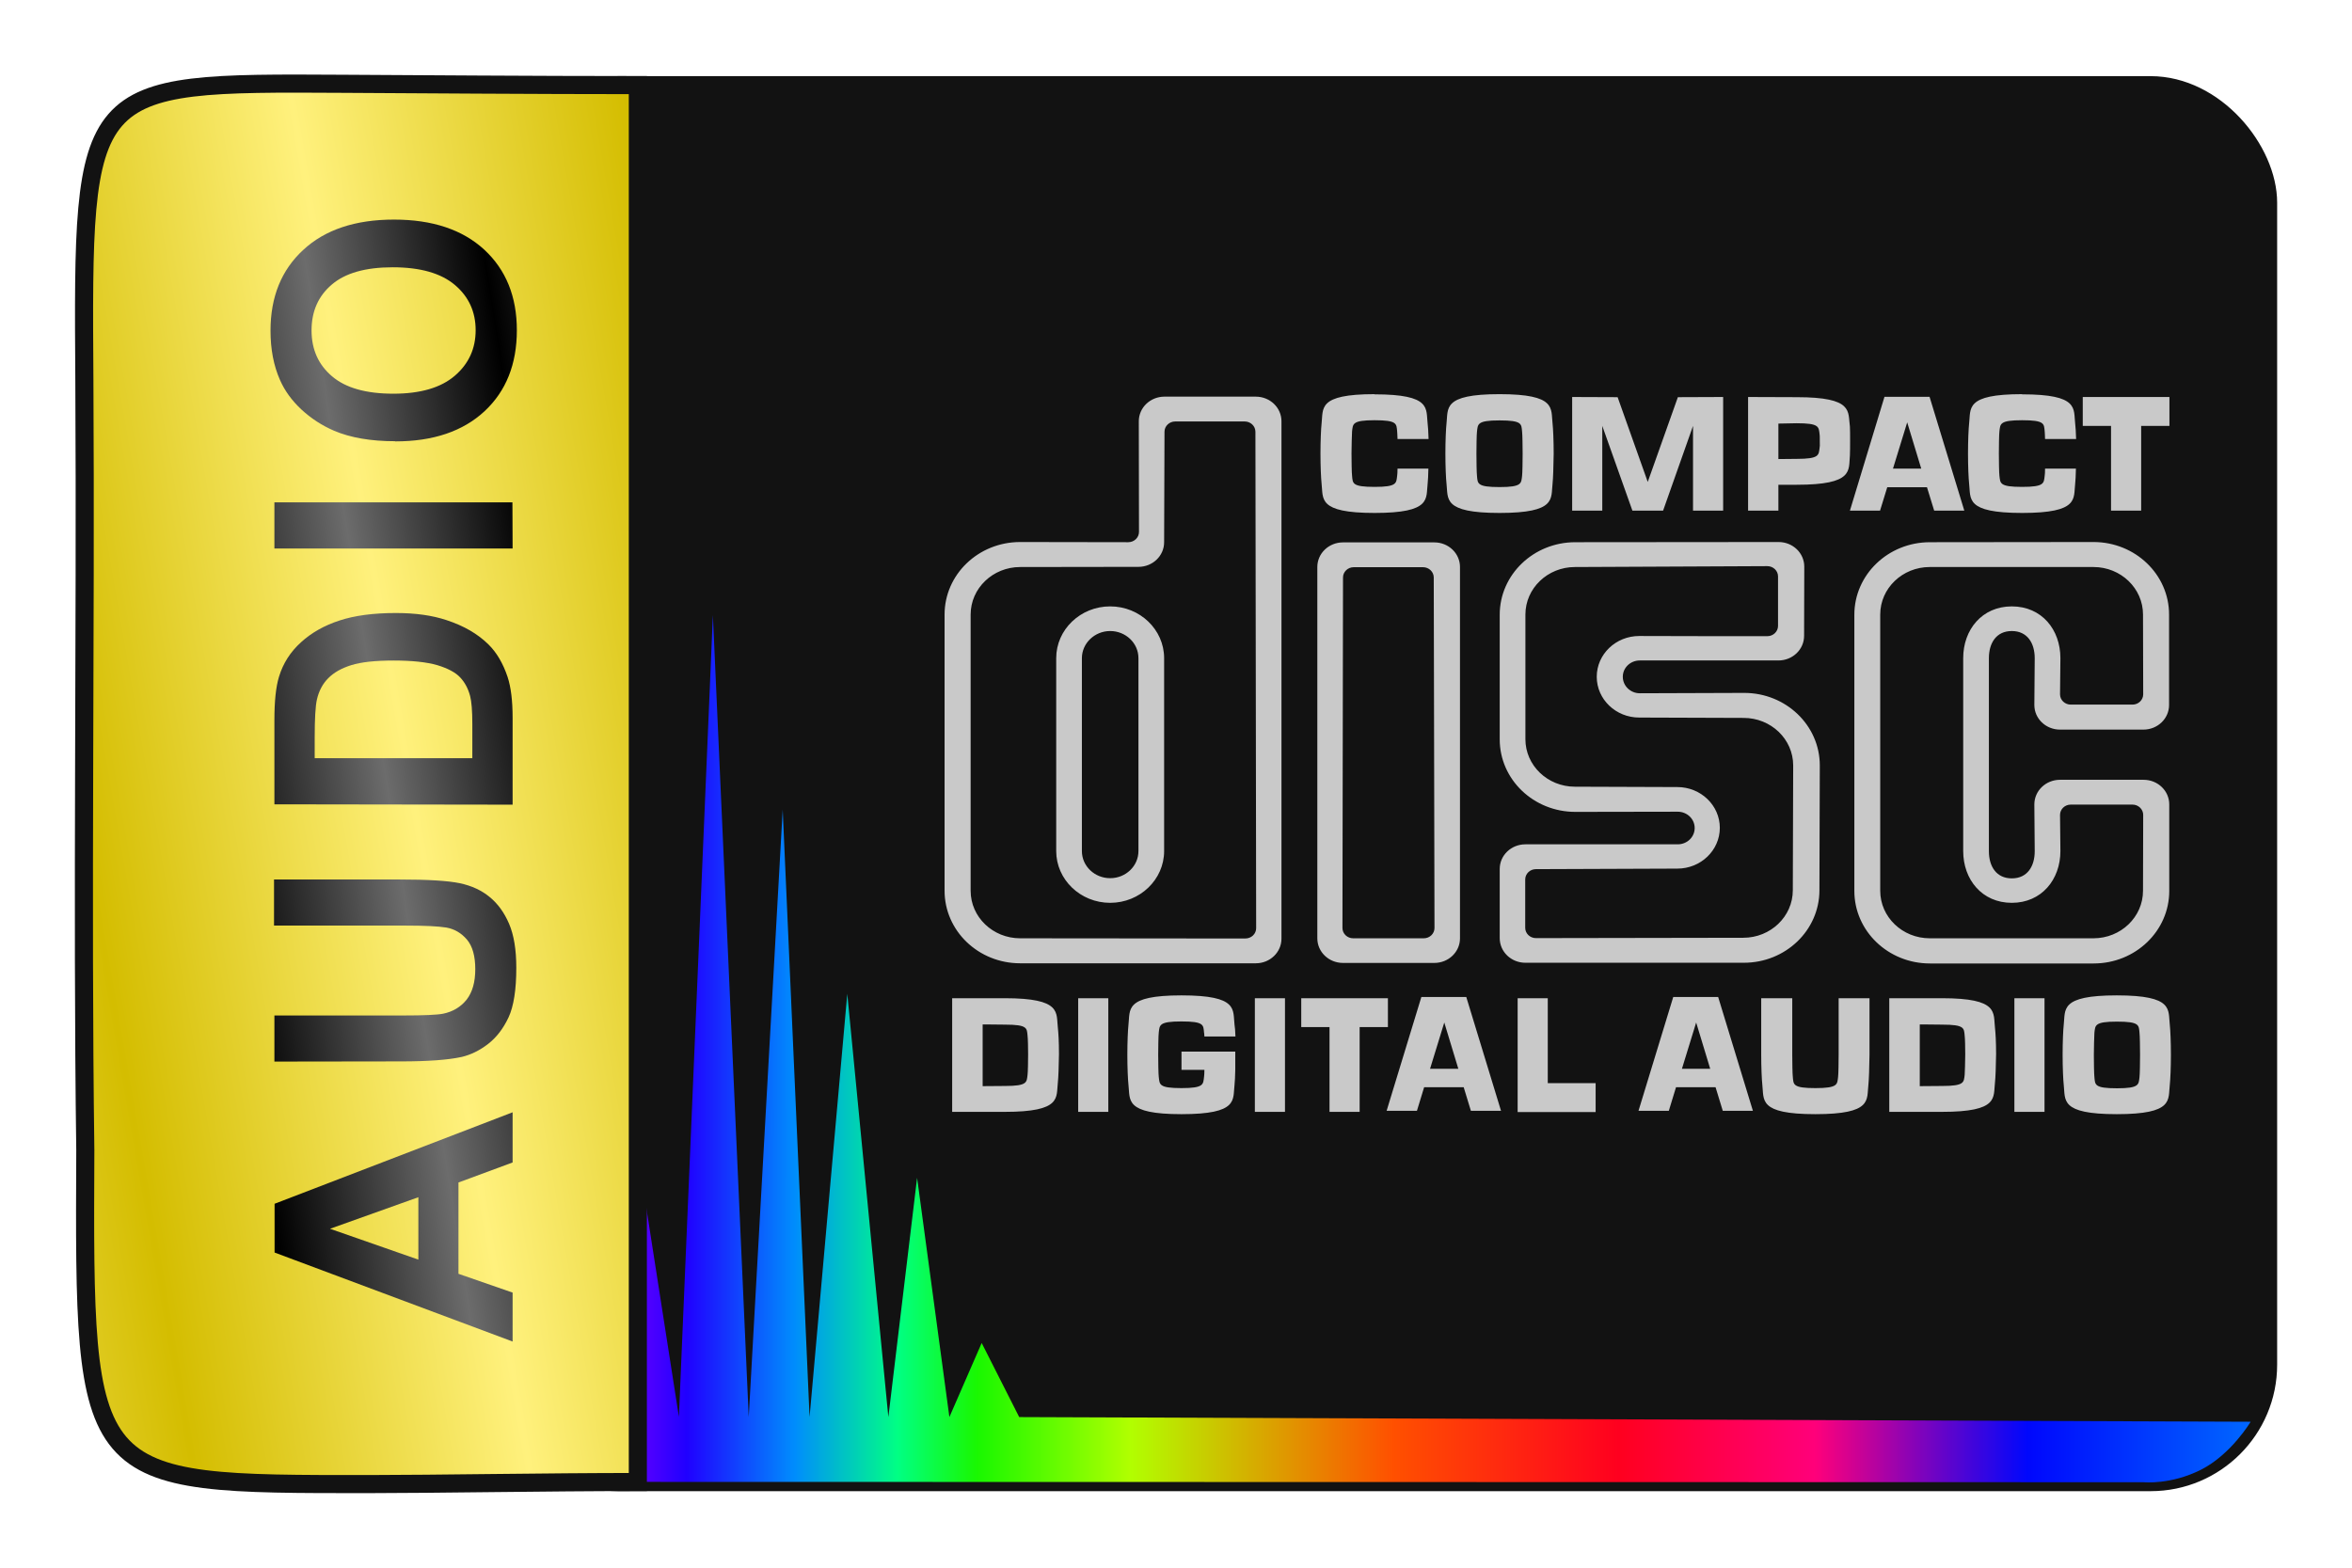 <svg viewBox="0 0 126 84" xmlns="http://www.w3.org/2000/svg"><linearGradient id="a" gradientUnits="userSpaceOnUse" spreadMethod="reflect" x1="-54.91" x2="-53.48" y1="20.56" y2="30.1"><stop offset="0" stop-color="#6c6c6c"/><stop offset="1"/></linearGradient><linearGradient id="b" gradientTransform="matrix(0 -.2 .21 0 -21.79 93.04)" gradientUnits="userSpaceOnUse" x1="67.11" x2="67.11" y1="259.37" y2="735.14"><stop offset="0" stop-color="#7e00ff"/><stop offset=".041" stop-color="#2000ff"/><stop offset=".099" stop-color="#008eff" stop-opacity=".99"/><stop offset=".154" stop-color="#00ff84"/><stop offset=".197" stop-color="#1aff00" stop-opacity=".97"/><stop offset=".279" stop-color="#b1ff00"/><stop offset=".42" stop-color="#ff5000"/><stop offset=".541" stop-color="#ff001f"/><stop offset=".646" stop-color="#ff007a"/><stop offset=".76" stop-color="#0007ff" stop-opacity=".99"/><stop offset=".881" stop-color="#0068ff"/><stop offset="1" stop-opacity=".99"/></linearGradient><filter id="c" color-interpolation-filters="sRGB" height="1" width="1" x="0" y="0"><feGaussianBlur stdDeviation=".002"/></filter><linearGradient id="d" gradientTransform="matrix(.99 0 0 .95 .36 1.93)" gradientUnits="userSpaceOnUse" spreadMethod="reflect" x1="3.66" x2="21.33" y1="42.02" y2="39.08"><stop offset="0" stop-color="#d4bd00"/><stop offset="1" stop-color="#fff17d"/></linearGradient><rect fill="#121212" height="75.14" ry="6.44" stroke="#121212" stroke-linecap="round" stroke-linejoin="round" stroke-width=".68" width="94.98" x="26.67" y="4.42"/><path d="m38.19 32.96-1.82 42.96-2.4-15.4-1.54 15.4-1.92-27.06-1.85 27.06c-.31-1.47-.92-3.96-.92-3.96l.03 7.44 87.06.02s1.46.15 3.08-.67 2.66-2.57 2.66-2.57l-65.97-.25-2.01-3.97-1.73 3.97-1.73-12.82-1.54 12.82-2.2-22.68-2.02 22.68-1.44-32.55-1.82 32.55z" fill="url(#b)" stroke-width=".97"/><path d="m34.12 4.56c-5.36 0-12.01-.05-15.75-.07-13.94-.08-13.96-.08-13.85 15.96.08 13.76-.13 27.73.05 41.18-.08 17.95-.12 17.9 15.26 17.89 3.36 0 9.58-.11 14.28-.11h.06v-74.85z" fill="url(#d)" stroke="#121212" stroke-width=".97"/><g fill="url(#a)" filter="url(#c)" stroke-width="0" transform="matrix(0 -.95 .99 0 1.85 -.66)"><path d="m-63.43 25.87h-2.83l-1.13-2.93h-5.15l-1.06 2.93h-2.76l5.02-12.88h2.75zm-4.79-5.1-1.78-4.78-1.74 4.78z"/><path d="m-60.57 12.98h2.6v6.98q0 1.66.1 2.15.17.79.79 1.27.63.47 1.72.47 1.11 0 1.67-.45.56-.46.68-1.12.11-.66.11-2.19v-7.13h2.6v6.77q0 2.32-.21 3.28-.21.96-.78 1.62-.56.66-1.51 1.05-.95.39-2.48.39-1.85 0-2.8-.42-.95-.43-1.5-1.11-.55-.69-.73-1.43-.25-1.11-.25-3.27z"/><path d="m-46.06 12.98h4.75q1.61 0 2.45.25 1.13.33 1.94 1.19.81.85 1.23 2.09.42 1.23.42 3.04 0 1.59-.4 2.74-.48 1.41-1.38 2.28-.68.66-1.83 1.03-.86.27-2.3.27h-4.9zm2.6 2.18v8.53h1.94q1.09 0 1.57-.12.63-.16 1.05-.54.42-.38.69-1.24.26-.87.26-2.36 0-1.49-.26-2.29-.26-.8-.74-1.25-.47-.45-1.2-.61-.54-.12-2.14-.12z"/><path d="m-31.63 25.87v-12.89h2.6v12.88z"/><path d="m-25.58 19.51q0-1.97.59-3.3.44-.98 1.2-1.77.76-.78 1.67-1.16 1.2-.51 2.78-.51 2.85 0 4.55 1.77 1.71 1.77 1.71 4.91 0 3.12-1.7 4.89-1.7 1.76-4.54 1.76-2.87 0-4.57-1.75-1.7-1.76-1.7-4.83zm2.68-.09q0 2.19 1.01 3.32 1.01 1.13 2.57 1.13 1.56 0 2.55-1.12 1-1.13 1-3.37 0-2.21-.98-3.3-.97-1.09-2.58-1.09-1.61 0-2.59 1.11-.98 1.1-.98 3.32z"/></g><g fill="#c9c9c9" stroke-width="14.74" transform="matrix(.99 0 0 .95 .36 1.93)"><path d="m74.02 20.2c-3.11 0-2.77.81-2.87 1.66-.03.28-.06.98-.06 1.69s.03 1.41.06 1.69c.1.85-.24 1.66 2.87 1.66s2.77-.81 2.87-1.66c.02-.16.03-.47.04-.84h-1.67c0 .19-.01.34-.02.4-.05.42 0 .63-1.22.63-1.23 0-1.18-.2-1.22-.63-.02-.14-.03-.89-.03-1.25 0-.35.02-1.11.03-1.25.05-.42 0-.63 1.22-.63 1.23 0 1.18.2 1.22.63.01.06.01.23.02.43h1.68c-.01-.38-.03-.7-.05-.86-.1-.85.24-1.66-2.87-1.66zm6.76 0c-3.11 0-2.77.81-2.87 1.66-.03.28-.06.98-.06 1.69s.03 1.41.06 1.69c.1.85-.24 1.66 2.87 1.66s2.77-.81 2.87-1.66c.03-.28.05-.98.06-1.69 0-.71-.03-1.41-.06-1.69-.1-.85.24-1.66-2.87-1.66zm28.28 0c-3.11 0-2.77.81-2.87 1.66-.03.28-.06.98-.06 1.69s.03 1.41.06 1.69c.1.85-.24 1.66 2.87 1.66s2.77-.81 2.87-1.66c.02-.16.03-.47.04-.84h-1.67c0 .19-.01.34-.02.4-.05.42 0 .63-1.22.63-1.23 0-1.18-.2-1.23-.63-.02-.14-.03-.89-.03-1.25 0-.35.01-1.11.03-1.25.05-.42 0-.63 1.23-.63s1.18.2 1.22.63c.01.06.01.23.02.43h1.68c-.01-.38-.03-.7-.05-.86-.1-.85.24-1.66-2.87-1.66zm-7.45.15-1.87 6.42h1.63l.39-1.32h2.15l.39 1.32h1.63l-1.88-6.42zm-16.9.01v6.41h1.63v-4.78l1.63 4.78h1.66l1.62-4.78v4.78h1.63v-6.41l-2.45.01-1.63 4.78-1.63-4.78zm27.63 0v1.63h1.53v4.78h1.63v-4.78h1.53v-1.63zm-18.11 0v6.41h1.64v-1.46h.99c3.11 0 2.8-.81 2.88-1.66.01-.15.01-.61.01-.81 0-.25 0-.71-.01-.81-.12-.85.23-1.66-2.88-1.66zm-13.45 1.32c1.23 0 1.18.2 1.22.63.02.14.03.9.03 1.25s-.01 1.11-.03 1.25c-.05.42 0 .63-1.22.63-1.23 0-1.18-.2-1.22-.63-.02-.14-.03-.89-.03-1.25 0-.35.01-1.11.03-1.25.05-.42 0-.63 1.22-.63zm22.06.11.76 2.61h-1.53zm-5.98.05c1.23 0 1.19.2 1.24.63.01.14.01.02.01.37s.01.24-.01.38c-.05.42-.01.63-1.24.63l-.99.01v-2z"/><path d="m63.57 54.11c-3.11 0-2.77.81-2.87 1.66-.03.28-.06.98-.06 1.69s.03 1.41.06 1.69c.1.85-.24 1.66 2.87 1.66s2.77-.81 2.87-1.66c.02-.16.03-.47.04-.84v-1.03h-2.91v1.03h1.24c0 .19-.01.34-.02.4-.05.42 0 .63-1.22.63-1.23 0-1.18-.2-1.23-.63-.02-.14-.03-.89-.03-1.25 0-.35.01-1.11.03-1.25.05-.42 0-.63 1.23-.63s1.18.2 1.22.63c.01.06.01.02.02.22h1.68c-.01-.38-.03-.49-.05-.66-.1-.85.24-1.66-2.87-1.66zm50.61 0c-3.11 0-2.77.81-2.87 1.66-.03.28-.06.98-.06 1.69s.03 1.41.06 1.69c.1.85-.24 1.66 2.87 1.66s2.77-.81 2.87-1.66c.03-.28.06-.98.06-1.69s-.03-1.41-.06-1.69c-.1-.85.24-1.66-2.87-1.66zm-37.63.09-1.88 6.42h1.64l.39-1.33h2.14l.39 1.33h1.63l-1.88-6.42zm13.63 0-1.88 6.42h1.64l.39-1.33h2.14l.39 1.33h1.63l-1.88-6.42zm-32.2.07v6.41h1.63v-6.41zm9.56 0v6.41h1.63v-6.41zm2.51 0v1.63h1.53v4.78h1.63v-4.78h1.53v-1.63zm11.71 0v6.42h4.22v-1.63h-2.59v-4.79zm13.18 0v3.19c0 .71.03 1.41.06 1.69.1.85-.24 1.66 2.87 1.66s2.77-.81 2.87-1.66c.03-.28.05-.98.06-1.69v-3.19h-1.67v3.19c0 .35-.01 1.11-.03 1.25-.05.42 0 .63-1.23.63s-1.18-.2-1.22-.63c-.02-.14-.03-.89-.03-1.25v-3.19zm13.7 0v6.41h1.63v-6.41zm-57.48 0v6.41h2.85c3.11 0 2.77-.81 2.87-1.66.03-.28.05-.89.06-1.6 0-.71-.03-1.2-.06-1.48-.1-.85.24-1.67-2.87-1.67h-.89zm50.71 0v6.41h2.85c3.11 0 2.77-.81 2.87-1.66.03-.28.05-.89.06-1.6 0-.71-.03-1.2-.06-1.48-.1-.85.24-1.67-2.87-1.67h-.89zm12.32 1.32c1.23 0 1.18.2 1.22.63.02.14.03.89.03 1.25 0 .35-.01 1.11-.03 1.25-.05.42 0 .63-1.22.63-1.23 0-1.18-.2-1.22-.63-.02-.14-.03-.89-.03-1.25 0-.35.02-1.11.03-1.25.05-.42 0-.63 1.22-.63zm-36.4.05.76 2.61h-1.53zm13.63 0 .76 2.61h-1.53zm-38.61.11h.3l.91.01c1.23 0 1.18.2 1.22.63.02.14.03.69.03 1.04s-.01 1.02-.03 1.16c-.05.42 0 .63-1.22.63l-1.21.01zm50.71 0h.3l.91.01c1.23 0 1.18.2 1.22.63.02.14.03.69.03 1.04s-.02 1.02-.03 1.16c-.05.42 0 .63-1.22.63l-1.21.01z"/><path d="m62.65 20.34c-.77 0-1.39.62-1.39 1.39l.01 6.24c0 .32-.26.58-.58.58l-5.85-.01c-2.26 0-4.09 1.83-4.09 4.09v15.58c0 2.26 1.83 4.09 4.09 4.09h10.19 2.56c.77 0 1.39-.62 1.39-1.39v-29.18c0-.77-.62-1.39-1.39-1.39zm.58 1.4h3.76c.32 0 .58.26.58.58l.04 28c0 .32-.26.58-.58.58h-1.96l-10.23-.01c-1.48 0-2.68-1.2-2.68-2.68v-15.58c0-1.48 1.2-2.68 2.68-2.68l6.4-.01c.77 0 1.39-.62 1.39-1.39l.02-6.23c0-.32.26-.58.58-.58zm32.63 6.8-10.98.01c-2.26 0-4.09 1.83-4.09 4.09v7.03c0 2.26 1.83 4.09 4.09 4.09l5.54-.01c.51 0 .92.41.92.92s-.41.92-.92.92h-8.24c-.77 0-1.39.62-1.39 1.39v3.9c0 .77.62 1.39 1.39 1.39h11.82c2.26 0 4.09-1.83 4.09-4.09l.02-7.04c0-2.26-1.83-4.09-4.09-4.09l-5.65.02c-.51 0-.92-.42-.92-.93s.41-.92.92-.92h4.08 3.42c.77 0 1.39-.62 1.39-1.39l.01-3.9c0-.77-.62-1.39-1.39-1.39zm8.21.01c-2.26 0-4.09 1.83-4.09 4.09v15.58c0 2.26 1.83 4.09 4.09 4.09h8.86c2.26 0 4.09-1.83 4.09-4.09v-4.88c0-.77-.62-1.39-1.39-1.39h-4.52c-.77 0-1.39.62-1.39 1.39l.02 2.64c0 .84-.39 1.53-1.24 1.53-.84 0-1.24-.68-1.24-1.53v-10.89c0-.84.39-1.53 1.24-1.53.84 0 1.24.68 1.24 1.53l-.02 2.64c0 .77.62 1.39 1.39 1.39h2.1 2.41c.77 0 1.39-.62 1.39-1.39v-5.1c0-2.26-1.83-4.09-4.09-4.09zm-31.76.01c-.77 0-1.39.62-1.39 1.39v20.94c0 .77.62 1.39 1.39 1.39h2.48 2.46c.77 0 1.39-.62 1.39-1.39v-20.94c0-.77-.62-1.39-1.39-1.39zm22.96 1.34c.32 0 .58.26.58.58v2.79c0 .32-.26.58-.58.58h-2.8l-4.13-.01c-1.27 0-2.3 1.03-2.3 2.3s1.03 2.3 2.3 2.3l5.65.02c1.48 0 2.68 1.2 2.68 2.68l-.02 7.04c0 1.48-1.2 2.68-2.68 2.68l-11.22.02c-.32 0-.58-.26-.58-.58v-2.73c0-.32.26-.58.58-.58l7.65-.03c1.27 0 2.3-1.03 2.3-2.3s-1.03-2.3-2.3-2.3l-5.54-.02c-1.48 0-2.68-1.2-2.68-2.68v-7.03c0-1.48 1.2-2.68 2.68-2.68zm8.79.05h8.86c1.48 0 2.68 1.2 2.68 2.68l.01 4.5c0 .32-.26.58-.58.58h-1.77-1.57c-.32 0-.58-.26-.58-.58l.02-2.04c0-1.61-1.01-2.92-2.63-2.92-1.61 0-2.63 1.31-2.63 2.92v10.88c0 1.61 1.02 2.92 2.63 2.92s2.63-1.31 2.63-2.92l-.02-2.04c0-.32.26-.58.58-.58h3.34c.32 0 .58.26.58.58l-.01 4.28c0 1.48-1.2 2.68-2.68 2.68h-8.86c-1.48 0-2.68-1.2-2.68-2.68v-15.58c0-1.48 1.2-2.68 2.68-2.68zm-31.18.01h3.76c.32 0 .58.26.58.58l.04 19.77c0 .32-.26.58-.58.58h-1.9-1.92c-.32 0-.58-.26-.58-.58l.03-19.77c0-.32.26-.58.58-.58zm-13.17 2.21c-1.61 0-2.92 1.31-2.92 2.92v10.88c0 1.61 1.31 2.92 2.92 2.92s2.92-1.31 2.92-2.92v-.75-10.13c0-1.61-1.31-2.92-2.92-2.92zm0 1.39c.84 0 1.53.68 1.53 1.53v10.08.8c0 .84-.68 1.53-1.53 1.53-.84 0-1.53-.68-1.53-1.53v-10.88c0-.84.69-1.53 1.53-1.53z"/></g></svg>